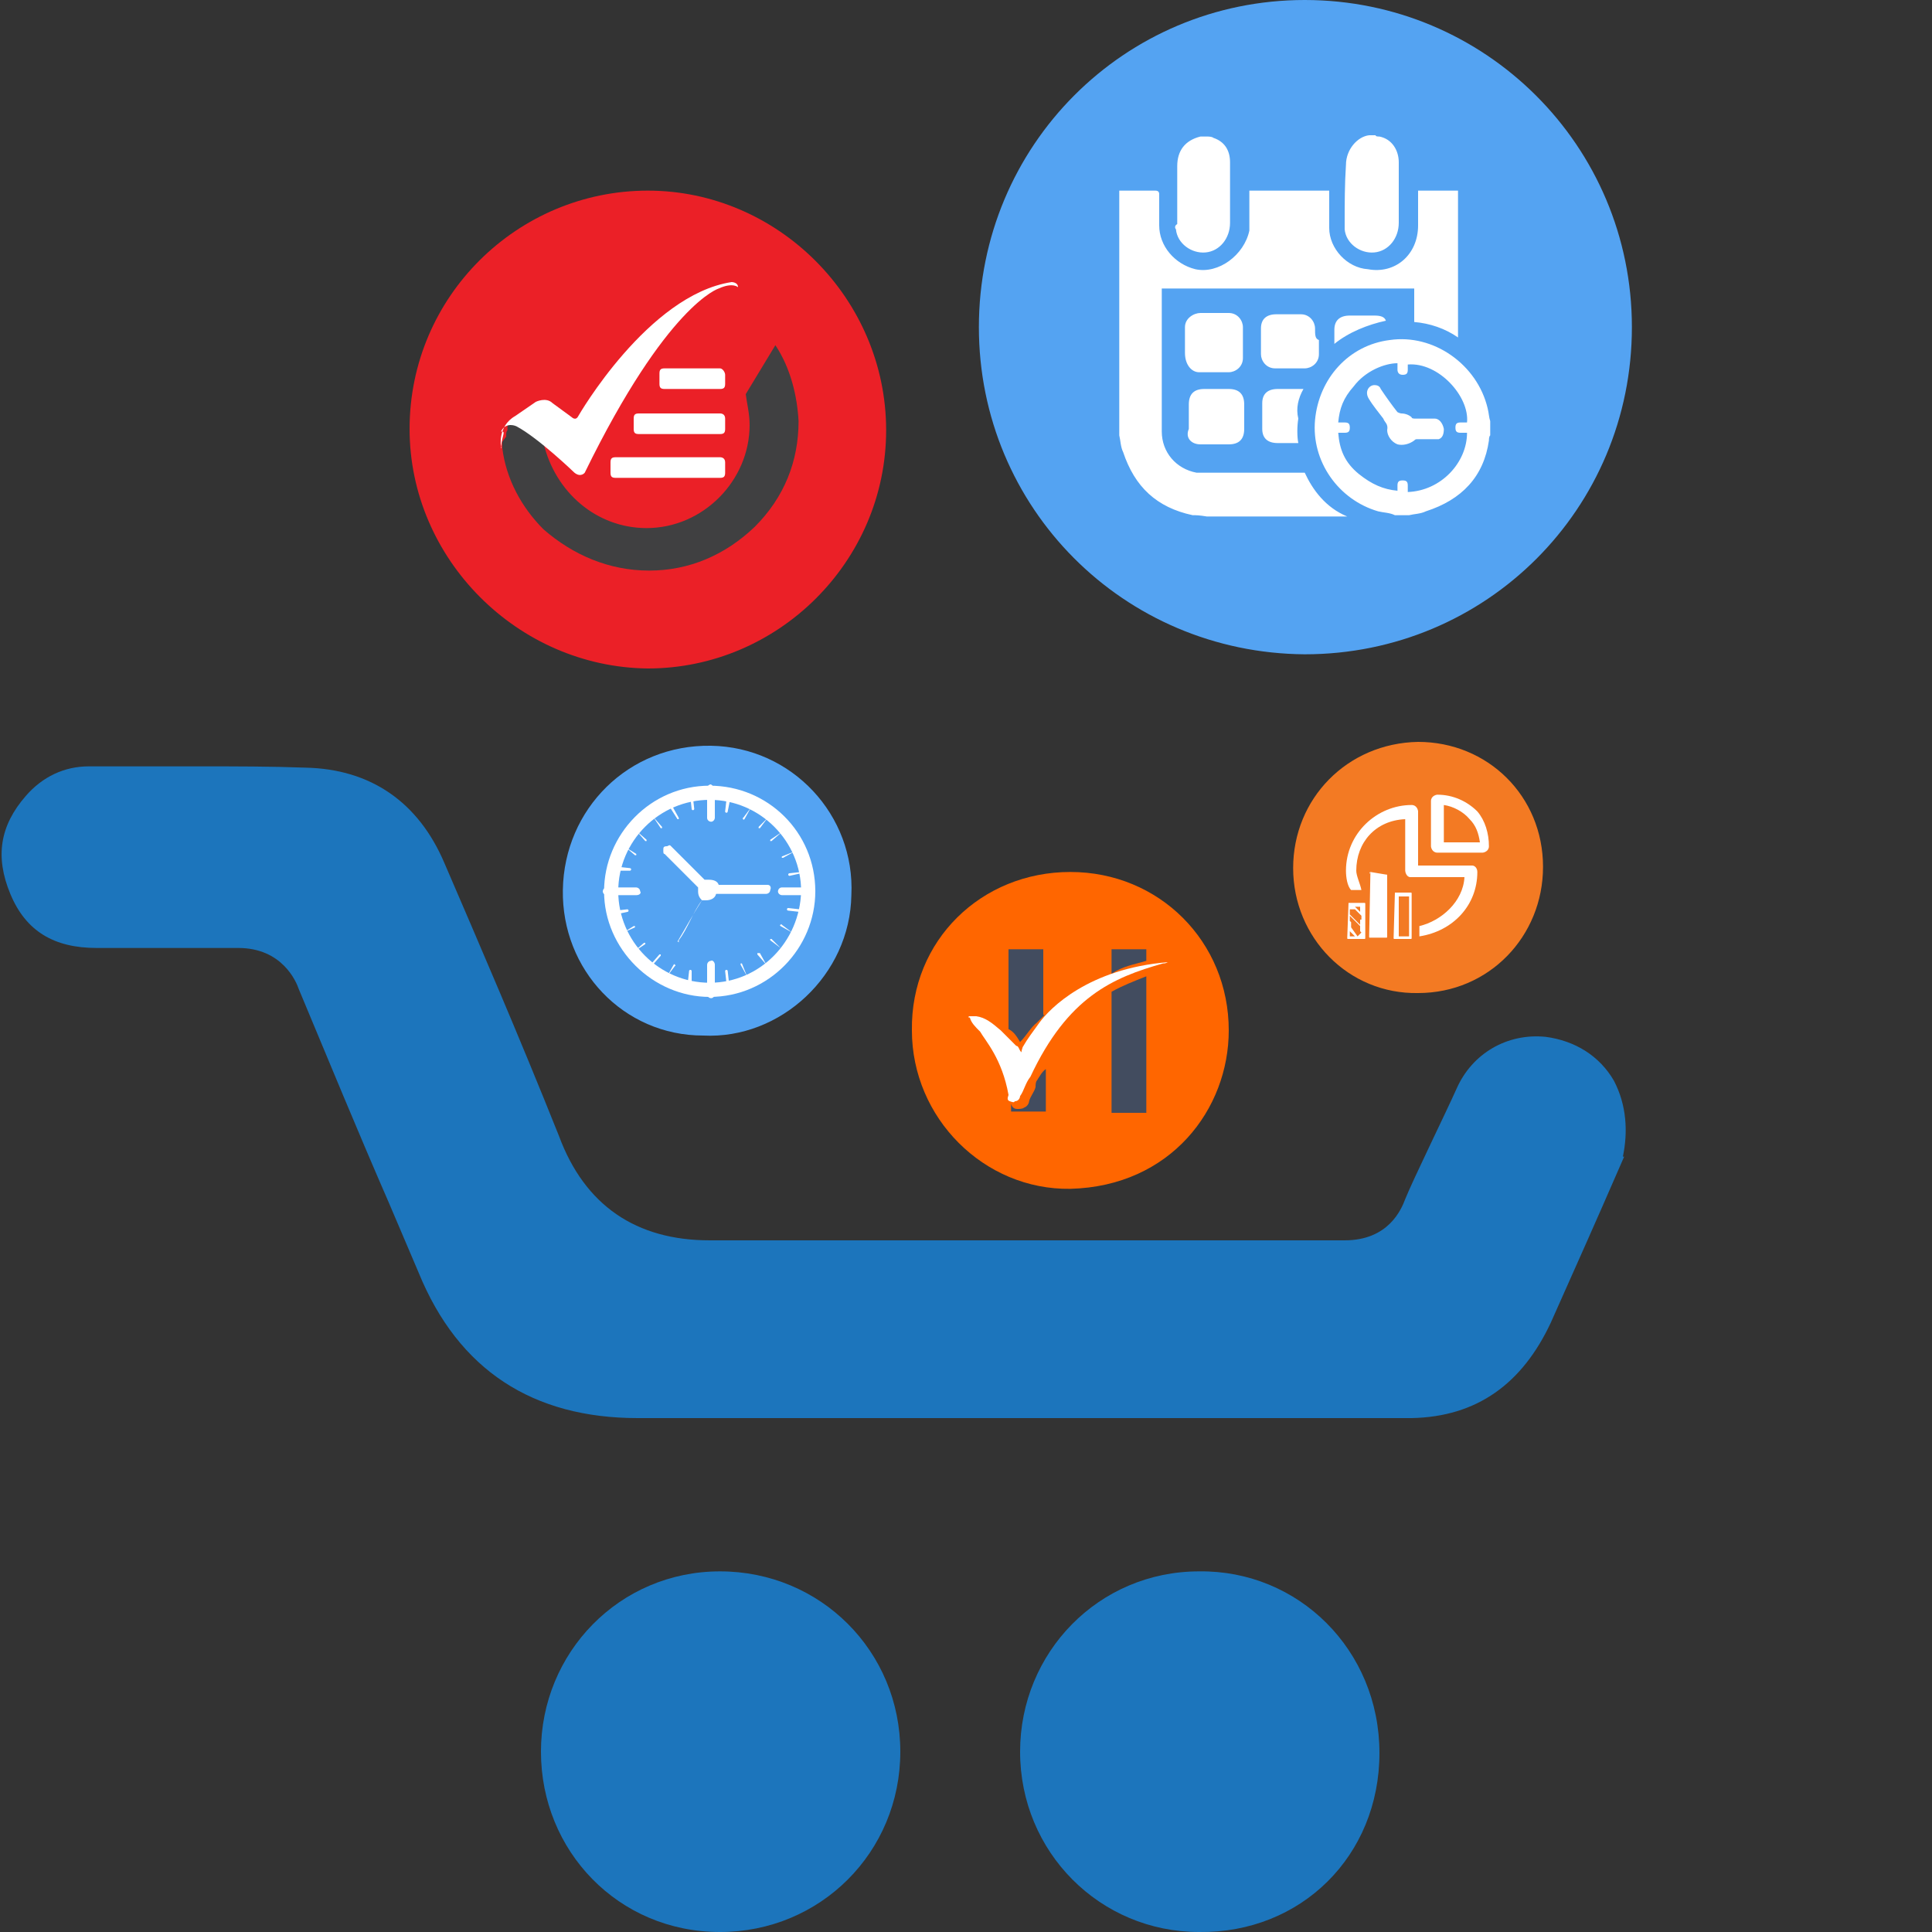 <?xml version="1.0" encoding="utf-8"?>
<!-- Generator: Adobe Illustrator 22.1.0, SVG Export Plug-In . SVG Version: 6.00 Build 0)  -->
<svg version="1.1" id="Layer_1" xmlns="http://www.w3.org/2000/svg" xmlns:xlink="http://www.w3.org/1999/xlink" x="0px" y="0px"
	 viewBox="0 0 150 150" style="enable-background:new 0 0 150 150;" xml:space="preserve">
<rect x="0" y="0" width="150" height="150" fill="#333333" stroke="none"/>
<style type="text/css">
	.st0{fill:#1C75BC;}
	.st1{fill:#54A3F2;}
	.st2{fill:#EB2027;}
	.st3{fill:#404041;}
	.st4{fill:#FFFFFF;}
	.st5{fill:#F37A23;}
	.st6{fill:#FF6600;}
	.st7{fill:#424C5F;}
</style>
<g>
	<path class="st0" d="M42,136c0-7.7,6.1-14,13.9-14s14,6.2,14,14c0,7.8-6.2,14-14,14C48,150,42,143.7,42,136z"/>
	<path class="st0" d="M107.1,136.1c0,8-6.1,14-14,13.9c-7.7,0-13.9-6.2-13.9-14c0-7.7,6.1-14,13.9-14
		C100.8,121.9,107.1,128.1,107.1,136.1z"/>
	<path class="st1" d="M76,25.4C76,11.3,87.3,0,101.3,0s25.4,11.3,25.4,25.4s-11.3,25.4-25.4,25.4C87.2,50.7,76,39.4,76,25.4z"/>
	<g>
		<path class="st2" d="M31.8,33.3c0-10.3,8.4-18.5,18.5-18.5s18.5,8.4,18.5,18.6s-8.4,18.5-18.5,18.5C40.2,51.8,31.8,43.4,31.8,33.3
			z"/>
		<g>
			<path class="st3" d="M60.2,26.8l-2.3,3.8c0.1,0.8,0.3,1.5,0.3,2.4c0,4.3-3.6,8-8,8c-3.9,0-7.1-2.8-8-6.6l-0.9-0.9
				c0,0-0.4-0.4-0.5-0.5c-0.1,0-0.5-0.1-0.5-0.1l-0.9,0.1c0,0,0,0,0,0.1s0,0.1,0,0.1v0.1v0.1c0,0-0.1,0.1-0.1,0.3v0.1c0,0,0,0,0,0.1
				L39,34.3v0.3v0.1v0.1l0,0c0.3,2.4,1.5,4.6,3.2,6.3c2.3,2,5.1,3.2,8.2,3.2s5.9-1.2,8.2-3.4c2.3-2.3,3.4-5.1,3.4-8.2
				C61.9,30.8,61.4,28.6,60.2,26.8z"/>
			<path class="st4" d="M55.9,28.6h-4.3c-0.3,0-0.4,0.1-0.4,0.4v0.8c0,0.3,0.1,0.4,0.4,0.4h4.3c0.3,0,0.4-0.1,0.4-0.4v-0.7
				C56.3,28.9,56.1,28.6,55.9,28.6z M55.9,32.1h-6.3c-0.3,0-0.4,0.1-0.4,0.4v0.8c0,0.3,0.1,0.4,0.4,0.4h6.3c0.3,0,0.4-0.1,0.4-0.4
				v-0.8C56.3,32.2,56.1,32.1,55.9,32.1z M55.9,35.5h-8.1c-0.3,0-0.4,0.1-0.4,0.4v0.8c0,0.3,0.1,0.4,0.4,0.4h8.1
				c0.3,0,0.4-0.1,0.4-0.4v-0.8C56.3,35.6,56.1,35.5,55.9,35.5z"/>
			<path class="st4" d="M38.9,34.7c0,0-0.3-1.6,1.1-2.4l1.6-1.1c0,0,0.8-0.4,1.3,0.1l1.5,1.1c0,0,0.3,0.3,0.5-0.1
				c0,0,5.4-9.4,11.9-10.4c0,0,0.5,0,0.5,0.4c0,0-0.4-0.4-1.5,0.1c0,0-4,1.2-10.4,14.3c0,0-0.3,0.4-0.8,0c0,0-2.8-2.7-4.5-3.6
				c0,0-0.8-0.4-1.2,0.4C39.3,33.5,39,33.7,38.9,34.7C39,34.7,38.9,34.9,38.9,34.7L38.9,34.7z"/>
		</g>
	</g>
	<g>
		<path class="st5" d="M100.4,67.4c0-5.4,4.2-9.7,9.7-9.8c5.4,0,9.7,4.2,9.7,9.7c0,5.4-4.2,9.8-9.7,9.8
			C104.7,77.2,100.4,72.8,100.4,67.4z"/>
		<g>
			<path class="st4" d="M108.3,69.3C108.3,69.3,108.2,69.3,108.3,69.3l-0.1,3.5c0,0.1,0,0.1,0.1,0.1h1.2c0.1,0,0.1,0,0.1-0.1v-3.4
				c0-0.1,0-0.1-0.1-0.1H108.3L108.3,69.3z M109.4,72.7h-0.8v-3.1h0.8V72.7z"/>
			<path class="st4" d="M104.7,70.1C104.4,70.1,104.4,70.1,104.7,70.1l-0.1,2.7c0,0.1,0,0.1,0.1,0.1h1.2c0.1,0,0.1,0,0.1-0.1v-2.6
				c0-0.1,0-0.1-0.1-0.1H104.7L104.7,70.1z M104.8,72.7v-0.4l0.4,0.4H104.8z M105.4,72.7l-0.5-0.7v-0.4l0.8,0.8L105.4,72.7
				L105.4,72.7z M105.6,72.3l-0.8-0.8v-0.4l0.8,0.8V72.3z M105.6,71.8l-0.8-0.8v-0.4l0.8,0.8V71.8z M105.6,71.4l-0.8-0.8h0.4
				l0.5,0.5v0.3H105.6z M105.6,70.8l-0.4-0.4h0.4V70.8z"/>
			<path class="st4" d="M106.4,67.7C106.3,67.7,106.3,68,106.4,67.7l-0.1,5c0,0.1,0,0.1,0.1,0.1h1.2c0.1,0,0.1,0,0.1-0.1V68
				c0-0.1,0-0.1-0.1-0.1L106.4,67.7L106.4,67.7z"/>
			<path class="st4" d="M114.7,63c-0.8-0.8-1.9-1.3-3.1-1.3c-0.1,0-0.5,0.1-0.5,0.5v3.5c0,0.1,0.1,0.5,0.5,0.5h3.5
				c0.1,0,0.5-0.1,0.5-0.5C115.6,64.7,115.3,63.7,114.7,63z M112.1,65.2v-2.7c0.7,0.1,1.5,0.5,2,1.1c0.5,0.5,0.7,1.1,0.8,1.8h-2.8
				V65.2z"/>
			<path class="st4" d="M114.3,67.2h-4.2V63c0-0.1-0.1-0.5-0.5-0.5c-2.7,0-5.1,2.2-5.1,5.1c0,0.5,0.1,1.2,0.4,1.5h0.8
				c-0.1-0.5-0.4-1.1-0.4-1.5c0-2.2,1.5-3.9,3.8-4v4c0,0.1,0.1,0.5,0.4,0.5h4.2c-0.1,1.9-1.8,3.4-3.5,3.8v0.8c2.6-0.4,4.5-2.4,4.5-5
				C114.7,67.4,114.5,67.2,114.3,67.2z"/>
		</g>
	</g>
	<path class="st0" d="M125.3,83.9c-1.1-1.9-3-3.1-5.3-3.4c-3-0.3-5.7,1.3-6.9,4c-0.8,1.8-3.4,7.1-4,8.6c-0.3,0.8-1.3,3.2-4.7,3.2
		c-2.6,0-4.9,0-7.4,0c-2.3,0-4.5,0-6.7,0h-0.1c-4.3,0-8.5,0-11.1,0c-8.1,0-15.9,0-24,0c-5.7,0-9.7-2.7-11.7-8.1
		c-3.2-8-6.1-14.7-8.9-21.2c-2-4.7-5.7-7.3-10.8-7.4c-2.7-0.1-5.4-0.1-8.1-0.1c-2.3,0-4.5,0-6.7,0h-2c-1.9,0-3.6,0.8-4.9,2.3
		c-2,2.3-2.4,4.7-1.2,7.6s3.4,4.2,6.7,4.2c2.3,0,1.4,0,3.6,0c2.4,0,4.7,0,7.4,0c3.4,0,4.5,2.6,4.7,3.2c2.3,5.5,4.6,11.1,7,16.6
		l2.3,5.4c3.1,7.6,8.9,11.3,17,11.3h44c2.3,0,4.5,0,6.7,0c0.1,0,0.3,0,0.4,0c0.3,0,0.5,0,0.9,0c0.1,0,0.3,0,0.5,0c1.3,0,2.8,0,4.2,0
		c0.3,0,0.4,0,0.8,0c0.9,0,1.6,0,2.6,0c5.1-0.1,8.6-2.7,10.8-7.4c2.4-5.4,3-6.7,5.7-12.9H126C126.4,87.9,126.3,85.8,125.3,83.9z"/>
	<g>
		<g>
			<g>
				<path class="st4" d="M101.3,36.7c-2.6,0-5.1,0-7.6,0c-0.3,0-0.4,0-0.8,0c-1.6-0.3-2.7-1.6-2.7-3.2c0-3.6,0-7.1,0-10.8
					c0,0,0-0.1,0-0.3h19.6V25c1.2,0.1,2.4,0.5,3.4,1.2V14.8h-3.1v0.3c0,0.8,0,1.5,0,2.4c0,2.3-1.8,3.8-3.9,3.4c-1.6-0.1-3-1.6-3-3.2
					c0-0.9,0-1.8,0-2.6v-0.3H97c0,0.8,0,1.2,0,1.8c0,0.4,0,0.9,0,1.3c-0.4,1.9-2.4,3.4-4.2,3c-1.6-0.4-2.8-1.8-2.8-3.4
					c0-0.8,0-1.6,0-2.4c0-0.1,0-0.3-0.3-0.3c-0.9,0-1.9,0-2.8,0v19c0.1,0.4,0.1,0.9,0.3,1.3c0.9,2.7,2.6,4.3,5.4,4.9
					c0.3,0,0.5,0,1.1,0.1h10.9C102.9,39.4,101.9,38,101.3,36.7z M93.2,34.5c0.3,0,0.5,0,1.1,0c0.4,0,0.5,0,1.1,0
					c0.8,0,1.2-0.4,1.2-1.2c0-0.5,0-1.3,0-1.9c0-0.8-0.4-1.2-1.2-1.2c-0.5,0-1.3,0-1.9,0c-0.8,0-1.2,0.4-1.2,1.2c0,0.8,0,1.3,0,1.9
					C92,34,92.5,34.5,93.2,34.5z M93.1,28.9c0.8,0,1.5,0,2.3,0c0.5,0,1.1-0.4,1.1-1.1c0-0.8,0-1.5,0-2.4c0-0.5-0.4-1.1-1.1-1.1
					c-0.3,0-0.8,0-1.1,0c-0.3,0-0.8,0-1.1,0c-0.5,0-1.2,0.4-1.2,1.1c0,0.8,0,1.3,0,2C92,28.3,92.5,28.9,93.1,28.9z M101.2,30.2
					C101,30.2,101,30.2,101.2,30.2c-0.8,0-1.3,0-2,0c-0.8,0-1.2,0.4-1.2,1.1c0,0.8,0,1.3,0,2c0,0.7,0.4,1.1,1.2,1.1
					c0.5,0,1.1,0,1.6,0c-0.1-0.5-0.1-1.3,0-1.9C100.6,31.7,100.8,30.9,101.2,30.2z M102.1,25.5c0-0.5-0.4-1.1-1.1-1.1
					c-0.8,0-1.3,0-1.9,0c-0.8,0-1.2,0.4-1.2,1.1c0,0.8,0,1.3,0,2c0,0.5,0.4,1.1,1.1,1.1c0.8,0,1.5,0,2.3,0c0.5,0,1.1-0.4,1.1-1.1
					c0-0.4,0-0.8,0-1.1l0,0C102.1,26.3,102.1,26,102.1,25.5z M104.8,24.5c-0.8,0-1.2,0.4-1.2,1.1c0,0.3,0,0.5,0,1.1
					c1.1-0.9,2.6-1.5,4-1.8l0,0c-0.1-0.3-0.4-0.4-0.9-0.4c-0.3,0-0.8,0-1.1,0C105.5,24.5,105.1,24.5,104.8,24.5z M91.3,17.8
					c0.1,1.1,1.2,1.9,2.3,1.8c1.1-0.1,1.9-1.1,1.9-2.3c0-1.5,0-3.1,0-4.7c0-0.9-0.4-1.6-1.3-1.9c-0.1-0.1-0.4-0.1-0.5-0.1h-0.5l0,0
					c-1.2,0.3-1.8,1.1-1.8,2.3c0,1.5,0,3,0,4.5C91.2,17.5,91.2,17.7,91.3,17.8z M104.4,17.4c0,0.1,0,0.3,0,0.4
					c0.1,1.1,1.2,1.9,2.3,1.8c1.1-0.1,1.9-1.1,1.9-2.3c0-1.6,0-3.1,0-4.7c0-0.9-0.5-1.8-1.5-2c-0.1,0-0.3,0-0.3-0.1h-0.5l0,0
					c-0.9,0.1-1.8,1.1-1.8,2.3C104.4,14.3,104.4,15.8,104.4,17.4z M115.5,31.7c-0.8-3.4-4.2-5.8-7.6-5.3c-3.2,0.4-5.5,3-5.8,6.2
					c-0.3,3.2,1.8,6.2,4.9,7.1c0.4,0.1,0.9,0.1,1.3,0.3h1.1c0.4-0.1,0.9-0.1,1.3-0.3c2.8-0.9,4.5-2.7,4.9-5.5c0-0.1,0-0.3,0.1-0.4
					v-1.1C115.6,32.4,115.6,32.1,115.5,31.7z M113.9,32.8c-0.1,0-0.3,0-0.5,0c-0.3,0-0.4,0.1-0.4,0.4c0,0.3,0.1,0.4,0.4,0.4
					c0.1,0,0.3,0,0.5,0c0,2.3-2,4.5-4.6,4.6c0-0.1,0-0.3,0-0.5c0-0.3-0.1-0.4-0.4-0.4c-0.3,0-0.4,0.1-0.4,0.4c0,0.1,0,0.3,0,0.4l0,0
					c-1.1-0.1-2-0.5-3-1.3c-1.1-0.9-1.5-1.9-1.6-3.2c0.1,0,0.3,0,0.5,0c0.3,0,0.4-0.1,0.4-0.4s-0.1-0.4-0.4-0.4c-0.1,0-0.3,0-0.5,0
					c0.1-1.1,0.4-1.9,1.2-2.8c0.9-1.2,2.4-1.8,3.4-1.8c0,0.1,0,0.3,0,0.5s0.1,0.4,0.4,0.4c0.3,0,0.4-0.1,0.4-0.4c0-0.1,0-0.3,0-0.4
					C111.7,28.1,114.1,30.8,113.9,32.8z M111.4,32.5c-0.4,0-0.9,0-1.5,0c-0.1,0-0.3,0-0.3-0.1c-0.1-0.1-0.4-0.3-0.8-0.3
					c-0.1,0-0.3-0.1-0.3-0.1c-0.4-0.5-0.9-1.2-1.3-1.8c-0.1-0.3-0.4-0.3-0.5-0.3c-0.4,0-0.8,0.5-0.4,1.1c0.3,0.5,0.8,1.1,1.1,1.5
					c0.1,0.3,0.4,0.4,0.3,0.9l0,0c0,0.4,0.3,0.9,0.8,1.1c0.4,0.1,0.9,0,1.3-0.3c0.1-0.1,0.1-0.1,0.3-0.1c0.4,0,0.9,0,1.3,0
					c0.1,0,0.1,0,0.3,0c0.3-0.1,0.4-0.4,0.4-0.8C112,32.8,111.7,32.5,111.4,32.5z"/>
			</g>
		</g>
	</g>
	<g>
		<path class="st6" d="M83.1,67.7c6.9,0,12.3,5.4,12.3,12.3c0,6.1-4.5,12.1-12.3,12.3c-6.7,0.1-12.3-5.5-12.3-12.3
			C70.7,73,76.2,67.7,83.1,67.7z"/>
		<g>
			<g>
				<path class="st7" d="M79.2,80.9L79.2,80.9c0.5-0.5,0.8-1.1,1.3-1.5l0.1-0.1c0.1-0.1,0.4-0.4,0.5-0.5h-0.1v-5.1h-2.7v6.2
					C78.7,80.1,78.9,80.4,79.2,80.9z"/>
				<path class="st7" d="M89,74.6v-0.9h-2.7v1.9C87.2,75,88,74.9,89,74.6z"/>
				<path class="st7" d="M86.3,77v1.5v2.4v5.5H89V75.8C88,76.2,87.2,76.5,86.3,77z"/>
				<path class="st7" d="M80.5,83.9L80.5,83.9c-0.1,0.1-0.1,0.4-0.1,0.5c-0.1,0.4-0.4,0.7-0.5,1.1c0,0.1-0.1,0.4-0.4,0.5
					c-0.1,0.1-0.4,0.1-0.5,0.1s-0.4,0-0.5-0.4c0-0.1,0-0.5,0-0.7v1.3h2.7V83C80.9,83.2,80.7,83.6,80.5,83.9z"/>
			</g>
			<path class="st4" d="M79.3,81.7c0-0.1,0.1-0.4,0.1-0.4c0.4-0.7,0.8-1.2,1.3-1.9c0.8-1.1,3.8-4.2,10-4.7l0,0l0,0
				c-0.1,0-0.1,0.1-0.4,0.1c-3.9,1.1-7.4,2.6-10.3,8.8c-0.4,0.5-0.5,1.1-0.8,1.5c0,0.1-0.1,0.4-0.4,0.4c-0.1,0.1-0.1,0.1-0.4,0
				s-0.1-0.4-0.1-0.5c-0.5-2.8-1.8-4.2-2.2-4.9c-0.4-0.4-0.7-0.7-0.8-1.1h-0.1c0-0.1,0-0.1,0.1-0.1s0.4,0,0.5,0
				c0.7,0.1,1.2,0.5,1.9,1.1c0.5,0.5,0.7,0.7,1.2,1.2C79.1,81.2,79.1,81.5,79.3,81.7C79.2,81.7,79.2,81.7,79.3,81.7z"/>
		</g>
	</g>
	<g>
		<path class="st1" d="M43.7,69.1c0.1-6.3,5.1-11.3,11.5-11.2c6.3,0.1,11.2,5.4,10.9,11.6c-0.1,6.2-5.5,11.2-11.5,10.9
			C48.4,80.4,43.6,75.3,43.7,69.1z"/>
		<g>
			<path class="st4" d="M55.1,61c-4.6,0-8.2,3.8-8.2,8.2c0,4.5,3.8,8.2,8.2,8.2c4.6,0,8.2-3.8,8.2-8.2C63.3,64.6,59.6,61,55.1,61z
				 M55.1,76.3c-3.9,0-7.1-3.2-7.1-7.1c0-3.9,3.2-7.1,7.1-7.1s7.1,3.2,7.1,7.1C62.1,73.1,59,76.3,55.1,76.3z"/>
			<path class="st4" d="M49.4,69.5h-2.3c-0.1,0-0.3-0.1-0.3-0.3l0,0c0-0.1,0.1-0.3,0.3-0.3h2.3c0.1,0,0.3,0.1,0.3,0.3l0,0
				C49.8,69.3,49.7,69.5,49.4,69.5z"/>
			<path class="st4" d="M63,69.5h-2.3c-0.1,0-0.3-0.1-0.3-0.3l0,0c0-0.1,0.1-0.3,0.3-0.3H63c0.1,0,0.3,0.1,0.3,0.3l0,0
				C63.3,69.3,63.1,69.5,63,69.5z"/>
			<path class="st4" d="M55.5,74.9v2.3c0,0.1-0.1,0.3-0.3,0.3l0,0c-0.1,0-0.3-0.1-0.3-0.3v-2.3c0-0.1,0.1-0.3,0.3-0.3l0,0
				C55.3,74.5,55.5,74.7,55.5,74.9z"/>
			<path class="st4" d="M55.5,61.2v2.3c0,0.1-0.1,0.3-0.3,0.3l0,0c-0.1,0-0.3-0.1-0.3-0.3v-2.3c0-0.1,0.1-0.3,0.3-0.3l0,0
				C55.3,61,55.5,61.1,55.5,61.2z"/>
			<g>
				<g>
					<g>
						<path class="st4" d="M58.3,62.7l-0.5,0.9c0,0-0.1,0.1-0.1,0l0,0c0,0-0.1-0.1,0-0.1L58.3,62.7C58.2,62.6,58.3,62.5,58.3,62.7
							L58.3,62.7C58.3,62.6,58.3,62.6,58.3,62.7z"/>
						<path class="st4" d="M56.7,62L56.5,63c0,0,0,0.1-0.1,0.1l0,0c0,0-0.1,0-0.1-0.1l0.1-0.9C56.5,61.9,56.5,61.9,56.7,62L56.7,62
							C56.7,61.9,56.7,61.9,56.7,62z"/>
						<path class="st4" d="M59.6,63.5L59,64.3h-0.1l0,0v-0.1L59.6,63.5L59.6,63.5L59.6,63.5C59.6,63.4,59.8,63.5,59.6,63.5z"/>
						<path class="st4" d="M60.7,64.6l-0.8,0.7h-0.1l0,0v-0.1L60.7,64.6L60.7,64.6L60.7,64.6C60.9,64.5,60.9,64.6,60.7,64.6z"/>
						<path class="st4" d="M61.7,66.1l-0.9,0.5h-0.1l0,0v-0.1L61.7,66.1L61.7,66.1L61.7,66.1L61.7,66.1z"/>
						<path class="st4" d="M62.2,67.8L61.3,68c0,0-0.1,0-0.1-0.1l0,0c0,0,0-0.1,0.1-0.1l0.9-0.1C62.2,67.6,62.3,67.6,62.2,67.8
							L62.2,67.8C62.3,67.7,62.3,67.7,62.2,67.8z"/>
					</g>
					<g>
						<path class="st4" d="M48.6,65.8l0.8,0.5v0.1l0,0h-0.1L48.6,65.8L48.6,65.8L48.6,65.8C48.4,65.8,48.4,65.8,48.6,65.8z"/>
						<path class="st4" d="M48,67.3l0.9,0.1c0,0,0.1,0,0.1,0.1l0,0c0,0,0,0.1-0.1,0.1L48,67.6C47.8,67.6,47.8,67.4,48,67.3L48,67.3
							C47.8,67.4,47.8,67.3,48,67.3z"/>
						<path class="st4" d="M49.4,64.5l0.8,0.7v0.1l0,0h-0.1L49.4,64.5L49.4,64.5L49.4,64.5L49.4,64.5z"/>
						<path class="st4" d="M50.7,63.4l0.7,0.8v0.1l0,0h-0.1L50.7,63.4L50.7,63.4L50.7,63.4C50.6,63.3,50.6,63.3,50.7,63.4z"/>
						<path class="st4" d="M52.2,62.6l0.5,0.9v0.1l0,0h-0.1l-0.7-1.1v-0.1l0,0C52.1,62.5,52.1,62.5,52.2,62.6z"/>
						<path class="st4" d="M53.8,61.9l0.1,0.9c0,0,0,0.1-0.1,0.1l0,0c0,0-0.1,0-0.1-0.1l-0.1-0.9C53.4,61.9,53.7,61.9,53.8,61.9
							L53.8,61.9L53.8,61.9z"/>
					</g>
				</g>
				<g>
					<g>
						<path class="st4" d="M51.8,75.8l0.5-0.9c0,0,0.1-0.1,0.1,0l0,0c0,0,0.1,0.1,0,0.1L51.8,75.8C51.9,75.9,51.8,76.1,51.8,75.8
							L51.8,75.8L51.8,75.8z"/>
						<path class="st4" d="M53.4,76.3l0.1-0.9c0,0,0-0.1,0.1-0.1l0,0c0,0,0.1,0,0.1,0.1v0.9C53.7,76.5,53.7,76.5,53.4,76.3
							L53.4,76.3C53.4,76.5,53.3,76.5,53.4,76.3z"/>
						<path class="st4" d="M50.5,74.9l0.7-0.8h0.1l0,0v0.1L50.6,75L50.5,74.9L50.5,74.9C50.5,75,50.5,75,50.5,74.9z"/>
						<path class="st4" d="M49.2,73.9l0.8-0.7h0.1l0,0v0.1L49.2,73.9L49.2,73.9L49.2,73.9L49.2,73.9z"/>
						<path class="st4" d="M48.4,72.4l0.8-0.5h0.1l0,0V72L48.4,72.4L48.4,72.4L48.4,72.4C48.3,72.4,48.3,72.4,48.4,72.4z"/>
						<path class="st4" d="M47.8,70.7l0.9-0.1c0,0,0.1,0,0.1,0.1l0,0c0,0,0,0.1-0.1,0.1L47.8,71C47.8,71,47.6,71,47.8,70.7
							L47.8,70.7C47.6,70.8,47.6,70.8,47.8,70.7z"/>
					</g>
					<g>
						<path class="st4" d="M61.5,72.4l-0.9-0.5c0,0-0.1-0.1,0-0.1l0,0c0,0,0.1-0.1,0.1,0L61.5,72.4C61.7,72.3,61.8,72.4,61.5,72.4
							L61.5,72.4L61.5,72.4z"/>
						<path class="st4" d="M62.1,70.8l-0.9-0.1c0,0-0.1,0-0.1-0.1l0,0c0,0,0-0.1,0.1-0.1l0.9,0.1C62.2,70.7,62.2,70.7,62.1,70.8
							L62.1,70.8C62.2,70.8,62.2,70.8,62.1,70.8z"/>
						<path class="st4" d="M60.6,73.6L59.8,73v-0.1l0,0h0.1L60.6,73.6L60.6,73.6L60.6,73.6C60.7,73.6,60.7,73.6,60.6,73.6z"/>
						<path class="st4" d="M59.5,74.9l-0.7-0.8v-0.1l0,0H59L59.5,74.9L59.5,74.9L59.5,74.9C59.6,75,59.5,75,59.5,74.9z"/>
						<path class="st4" d="M58,75.8l-0.5-0.9v-0.1l0,0h0.1L58,75.8L58,75.8L58,75.8L58,75.8z"/>
						<path class="st4" d="M56.4,76.3l-0.1-0.9c0,0,0-0.1,0.1-0.1l0,0c0,0,0.1,0,0.1,0.1l0.1,0.9C56.5,76.3,56.5,76.5,56.4,76.3
							L56.4,76.3C56.4,76.5,56.4,76.5,56.4,76.3z"/>
					</g>
				</g>
			</g>
			<path class="st4" d="M59.6,68.7c-1.3,0-2.6,0-3.8,0l0,0c-0.1-0.3-0.4-0.4-0.8-0.4c-0.1,0-0.1,0-0.3,0c-0.7-0.7-1.1-1.1-1.8-1.8
				c-0.3-0.3-0.5-0.5-0.8-0.8c-0.1-0.1-0.1-0.1-0.3,0c-0.3,0-0.3,0.1-0.3,0.3s0,0.3,0.1,0.3c0.8,0.8,1.6,1.6,2.6,2.6l0,0
				c0,0.1,0,0.1,0,0.3c0,0.3,0.1,0.5,0.3,0.7c-0.7,1.1-1.3,2.2-1.9,3.2c0,0,0.1,0,0.1,0.1V73c0.7-0.9,1.1-2.2,1.8-3.1
				c0.1,0,0.1,0,0.3,0c0.3,0,0.7-0.1,0.8-0.5c1.3,0,2.4,0,3.8,0c0,0,0,0,0.1,0s0.3-0.1,0.3-0.3C59.9,68.9,59.8,68.7,59.6,68.7z"/>
		</g>
	</g>
</g>
</svg>
